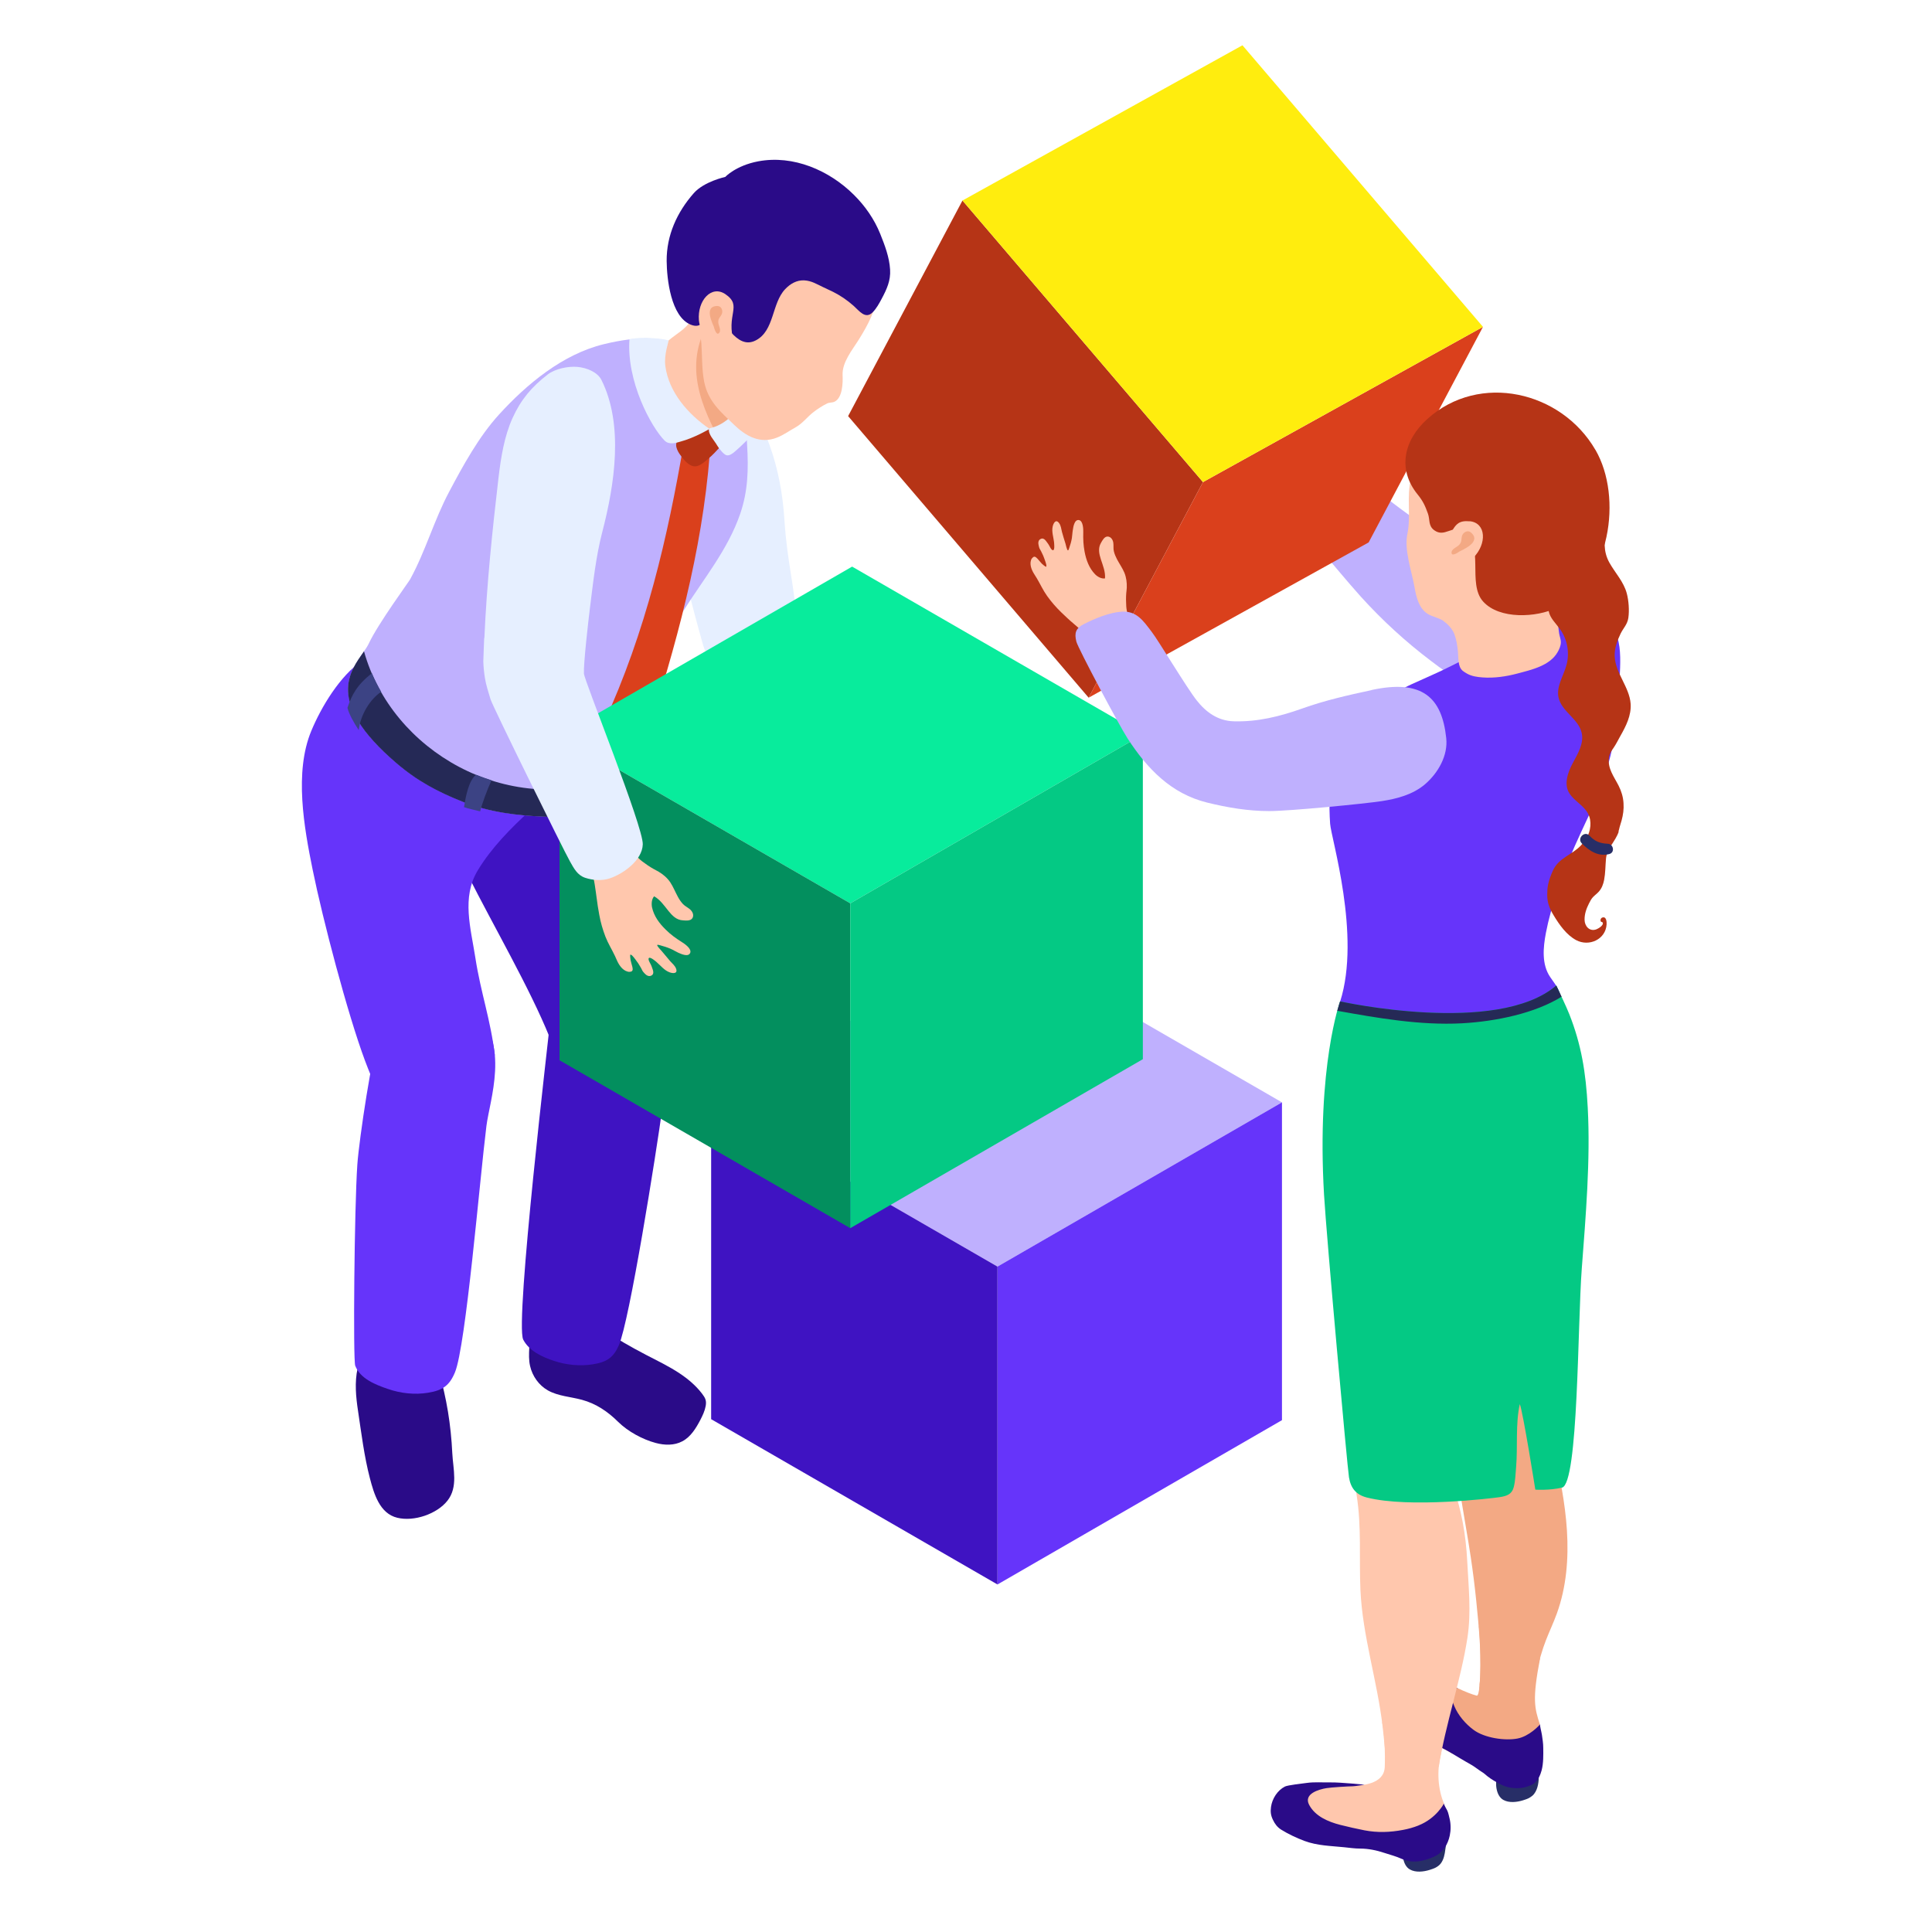 <svg width="128" height="128" viewBox="0 0 128 128" fill="none" xmlns="http://www.w3.org/2000/svg">
<path d="M66.086 83.915L47.115 72.964L65.969 62.084L84.934 73.034L66.086 83.915Z" fill="#BFB0FE"/>
<path d="M84.934 73.034L66.086 83.915V104.975L84.934 94.089V73.034Z" fill="#6634FA"/>
<path d="M47.115 72.964L66.086 83.915V104.975L47.115 94.024V72.964Z" fill="#3F13C2"/>
<path d="M46.596 42.793C45.767 39.828 45.271 37.913 44.296 33.103C44.033 31.807 43.958 30.453 44.104 29.134C44.249 27.803 44.798 26.729 45.557 25.614C45.901 25.107 46.357 24.575 46.97 24.529C47.53 24.488 48.014 24.873 48.406 25.264C50.746 27.616 51.762 31.148 51.966 34.387C52.159 37.405 52.643 38.637 52.812 41.666C52.842 42.244 52.912 42.857 52.83 43.435C52.427 46.172 51.919 45.799 50.215 44.719C49.38 44.188 47.057 44.404 46.602 42.793H46.596Z" fill="#E6EFFF"/>
<path d="M60.418 56.416C59.333 56.539 58.171 55.699 57.295 54.986C55.176 53.27 47.372 46.219 46.508 42.285C46.292 41.293 47.367 40.878 48.201 40.184C48.826 39.658 52.276 40.691 52.923 41.474C53.939 42.699 59.064 48.642 61.772 52.634C62.128 53.159 62.479 53.737 62.502 54.327C62.537 55.272 61.264 56.329 60.424 56.422L60.418 56.416Z" fill="#E6EFFF"/>
<path d="M28.308 88.683C28.285 88.917 28.518 89.32 28.594 89.536C28.746 89.962 28.945 90.4 29.067 90.832C29.593 92.653 29.873 94.375 29.966 96.283C30.019 97.334 30.363 98.513 29.645 99.424C28.945 100.311 27.427 100.825 26.324 100.556C25.145 100.276 24.771 98.945 24.503 97.924C24.129 96.488 23.942 94.958 23.721 93.481C23.58 92.548 23.487 91.585 23.691 90.662C23.808 90.148 24.024 89.652 24.345 89.238C24.514 89.022 24.707 88.823 24.935 88.666C25.156 88.508 25.355 88.456 25.518 88.234C25.822 87.814 26.073 87.283 26.505 86.967C26.872 86.699 27.48 86.81 27.841 87.055C28.244 87.323 28.501 87.779 28.6 88.251C28.577 88.397 28.338 88.502 28.303 88.643C28.303 88.654 28.303 88.666 28.297 88.678L28.308 88.683Z" fill="#2A0B88"/>
<path d="M37.28 86.46C37.724 86.722 38.132 87.043 38.57 87.312C39.002 87.58 39.451 87.784 39.877 88.059C40.817 88.672 41.792 89.238 42.79 89.757C43.543 90.148 44.314 90.516 45.026 90.989C45.58 91.357 46.094 91.789 46.502 92.32C46.724 92.612 46.818 92.781 46.754 93.149C46.695 93.476 46.549 93.785 46.398 94.077C46.106 94.631 45.761 95.198 45.207 95.489C44.675 95.775 44.028 95.758 43.444 95.6C42.568 95.367 41.605 94.841 40.957 94.205C40.269 93.522 39.498 92.997 38.553 92.74C37.8 92.536 36.988 92.501 36.305 92.121C35.704 91.783 35.272 91.176 35.12 90.505C34.939 89.722 35.179 88.899 35.044 88.1C34.957 87.592 36.008 87.102 36.089 86.57C36.154 86.121 35.406 85.718 35.827 85.631C36.299 85.531 36.795 85.671 37.204 85.928L37.286 86.454L37.28 86.46Z" fill="#2A0B88"/>
<path d="M36.422 67.898L44.057 69.964C44.29 71.196 44.028 72.357 43.899 73.303C43.456 76.531 41.704 87.534 40.998 89.133C40.642 89.938 40.21 90.242 39.282 90.388C38.424 90.528 37.531 90.434 36.714 90.166C35.932 89.909 35.056 89.512 34.665 88.753C34.099 87.65 36.404 68.207 36.422 67.892V67.898Z" fill="#3F13C2"/>
<path d="M41.383 57.198C41.769 58.95 44.448 69.316 44.051 71.289C43.561 73.723 37.63 73.706 37.403 72.048C36.702 66.9 29.552 57.017 28.7 52.167C27.824 47.188 35.354 41.835 36.807 41.053C37.741 45.904 39.644 49.266 41.378 57.198H41.383Z" fill="#3F13C2"/>
<path d="M32.225 74.616C31.787 78.107 30.865 89.191 30.141 90.925C29.779 91.795 29.33 92.116 28.361 92.273C27.474 92.419 26.534 92.314 25.682 92.016C24.865 91.736 23.861 91.339 23.534 90.481C23.388 90.09 23.475 80.05 23.674 77.161C23.791 75.468 24.707 69.433 25.075 68.902C25.781 67.886 25.384 63.672 25.384 63.672C25.384 63.672 30.503 65.966 31.449 66.894C33.795 69.211 32.447 72.853 32.225 74.61V74.616Z" fill="#6634FA"/>
<path d="M37.117 48.735C37.391 48.951 37.753 47.783 38.062 48.577C38.214 48.962 37.852 49.202 37.706 49.494C37.478 49.949 37.449 50.556 37.309 51.046C36.988 52.184 35.984 52.914 35.144 53.679C33.865 54.846 32.552 56.171 31.653 57.665C30.567 59.463 31.192 61.495 31.495 63.462C31.846 65.75 32.517 67.6 32.78 69.9C32.803 70.122 26.376 75.229 26.026 74.476C25.372 73.075 24.724 71.727 24.182 70.273C23.02 67.156 21.38 60.899 20.715 57.625C20.142 54.805 19.489 51.163 20.621 48.431C21.287 46.826 22.518 44.783 23.995 43.767C24.759 43.242 25.612 42.74 26.423 42.267C26.54 42.197 28.034 41.491 28.028 41.433C28.448 46.353 33.322 45.787 37.105 48.735H37.117Z" fill="#6634FA"/>
<path d="M27.194 38.339C28.192 36.512 28.775 34.422 29.756 32.584C30.678 30.844 31.729 28.924 33.06 27.465C34.898 25.451 37.274 23.466 40.012 22.801C42.177 22.275 44.389 22.135 46.275 23.449C47.197 24.096 48.37 25.019 48.872 25.999C49.433 27.097 49.427 28.323 49.497 29.461C49.596 31.113 49.555 32.543 49.036 34.054C48.219 36.43 46.59 38.38 45.271 40.481C43.958 42.577 42.889 44.707 41.932 47.007C41.564 47.894 41.138 48.793 40.882 49.715C40.607 50.708 40.706 52.003 40.158 52.897C39.358 54.192 37.473 54.151 36.159 54.105C34.286 54.035 32.4 53.807 30.643 53.107C28.991 52.447 27.614 51.706 26.236 50.527C20.849 45.898 23.814 43.948 24.433 42.635C25.057 41.304 27.088 38.549 27.199 38.339H27.194Z" fill="#BFB0FE"/>
<path d="M39.965 47.988C40.321 48.548 40.736 49.213 41.086 49.768C42.107 48.904 42.154 48.822 43.129 47.935C45.142 41.532 46.736 35.438 47.11 28.825C46.386 29.064 46.024 29.181 45.294 29.414C44.244 35.526 42.825 41.789 39.971 47.982L39.965 47.988Z" fill="#DA401C"/>
<path d="M24.112 43.155C23.207 44.468 21.503 46.47 26.23 50.533C27.608 51.718 28.985 52.459 30.637 53.113C32.394 53.813 34.28 54.041 36.153 54.111C37.467 54.157 39.352 54.198 40.152 52.903C40.391 52.517 40.496 52.05 40.578 51.566C33.574 54.117 25.968 49.797 24.117 43.155H24.112Z" fill="#252956"/>
<path d="M25.256 45.834C25.028 45.437 24.818 45.028 24.637 44.602C23.633 45.396 23.3 46.056 23.02 46.896C23.137 47.34 23.417 47.836 23.767 48.373C23.89 47.316 24.549 46.301 25.256 45.834Z" fill="#3C4384"/>
<path d="M31.531 51.332C31.046 51.747 30.859 52.745 30.743 53.475C31.046 53.586 31.501 53.673 31.811 53.755C31.951 53.2 32.266 52.36 32.564 51.694C32.254 51.595 31.828 51.449 31.531 51.327V51.332Z" fill="#3C4384"/>
<path d="M56.332 59.849L75.717 48.659L56.455 37.539L37.07 48.729L56.332 59.849Z" fill="#08EC9C"/>
<path d="M37.07 48.729L56.332 59.848V81.37L37.07 70.244V48.729Z" fill="#038F5E"/>
<path d="M75.717 48.659L56.332 59.849V81.37L75.717 70.174V48.659Z" fill="#04C984"/>
<path d="M41.705 64.384C41.932 64.384 41.938 64.25 41.897 64.063C41.862 63.917 41.81 63.771 41.78 63.619C41.78 63.602 41.71 63.222 41.78 63.246C41.868 63.269 41.932 63.362 41.99 63.427C42.072 63.52 42.136 63.625 42.212 63.724C42.282 63.806 42.329 63.905 42.388 63.993C42.452 64.092 42.492 64.168 42.539 64.267C42.574 64.349 42.644 64.425 42.703 64.489C42.819 64.617 42.989 64.728 43.164 64.629C43.403 64.489 43.216 64.191 43.164 64.004C43.135 63.894 42.895 63.578 42.989 63.473C43.076 63.374 43.444 63.689 43.508 63.748C43.771 63.975 44.01 64.285 44.349 64.413C44.559 64.495 44.909 64.53 44.798 64.197C44.728 63.975 44.541 63.841 44.395 63.672C44.209 63.456 44.028 63.234 43.841 63.012C43.794 62.96 43.508 62.662 43.543 62.609C43.572 62.574 43.707 62.621 43.736 62.627C43.969 62.691 44.197 62.761 44.419 62.855C44.594 62.931 44.757 63.036 44.932 63.117C45.119 63.199 45.598 63.427 45.726 63.135C45.843 62.86 45.364 62.534 45.178 62.417C44.786 62.172 44.436 61.921 44.109 61.594C43.683 61.179 43.327 60.701 43.199 60.117C43.152 59.884 43.17 59.562 43.339 59.382C43.736 59.609 43.981 59.971 44.285 60.35C44.535 60.66 44.816 60.952 45.236 60.975C45.434 60.987 45.755 61.033 45.878 60.823C45.989 60.625 45.884 60.403 45.732 60.263C45.58 60.123 45.382 60.041 45.242 59.889C45.108 59.743 45.002 59.586 44.909 59.411C44.74 59.101 44.605 58.757 44.413 58.465C44.214 58.167 43.94 57.934 43.637 57.753C43.526 57.689 43.415 57.636 43.304 57.572C43.041 57.426 42.79 57.251 42.551 57.07C41.868 56.556 41.453 55.64 40.864 55.004C40.333 54.432 39.796 55.004 39.37 55.477C39.008 55.885 38.891 56.253 38.938 56.79C38.979 57.263 39.189 57.677 39.306 58.127C39.387 58.436 39.428 58.775 39.475 59.096C39.492 59.212 39.51 59.323 39.522 59.44C39.568 59.831 39.632 60.216 39.702 60.602C39.79 61.098 39.93 61.582 40.111 62.055C40.286 62.504 40.537 62.901 40.741 63.333C40.794 63.45 40.846 63.567 40.899 63.684C41.051 64.01 41.331 64.384 41.722 64.39L41.705 64.384Z" fill="#FFC7AD"/>
<path d="M32.091 42.273C32.248 38.712 32.616 35.175 33.031 31.62C33.188 30.307 33.41 28.9 33.959 27.692C34.513 26.472 35.219 25.637 36.288 24.809C36.772 24.435 37.63 24.254 38.243 24.307C38.897 24.359 39.597 24.674 39.843 25.165C41.331 28.13 40.724 32.087 39.907 35.228C39.481 36.868 39.3 38.567 39.09 40.242C38.984 41.077 38.652 43.995 38.687 44.625C38.71 45.098 42.627 54.776 42.586 55.943C42.551 57.006 41.284 57.899 40.391 58.197C39.877 58.366 39.282 58.325 38.768 58.156C38.249 57.981 38.027 57.537 37.764 57.076C37.327 56.305 32.639 46.797 32.499 46.33C32.365 45.88 32.196 45.373 32.126 44.911C32.068 44.555 32.032 44.188 32.021 43.826C32.021 43.645 32.068 42.606 32.079 42.261L32.091 42.273Z" fill="#E6EFFF"/>
<path d="M44.039 25.171C44.331 25.9 44.798 26.571 45.335 27.155C45.913 27.791 46.952 29.011 47.915 28.527C48.213 28.381 48.487 28.177 48.738 27.949C50.011 26.776 50.647 24.703 49.987 23.139C49.695 22.439 49.147 21.832 48.604 21.312C48.149 20.863 47.652 20.005 46.911 20.092C46.502 20.139 46.252 20.39 46.065 20.694C45.965 20.857 45.878 21.015 45.79 21.184C45.481 21.785 44.792 22.124 44.29 22.561C44.098 22.725 43.852 22.859 43.707 23.069C43.275 23.694 43.788 24.564 44.045 25.171H44.039Z" fill="#FFC7AD"/>
<path d="M47.664 20.331C48.02 20.6 48.318 21.032 48.604 21.312C49.147 21.832 49.695 22.439 49.987 23.139C50.647 24.703 50.011 26.782 48.738 27.949C48.487 28.177 48.213 28.381 47.915 28.527C47.746 28.614 47.571 28.632 47.396 28.626C46.006 25.923 45.312 23.192 47.664 20.337V20.331Z" fill="#F3A984"/>
<path d="M47.956 29.239C47.927 29.449 47.67 29.642 47.541 29.788C47.273 30.091 46.969 30.371 46.648 30.622C46.473 30.757 46.275 30.891 46.047 30.897C45.633 30.897 45.288 30.441 45.067 30.138C44.956 29.986 44.874 29.84 44.821 29.659C44.652 29.087 45.364 28.667 45.866 28.585C46.158 28.538 46.403 28.498 46.689 28.433C47.016 28.363 47.541 28.334 47.728 28.661C47.81 28.807 47.962 29.023 47.956 29.239Z" fill="#B63416"/>
<path d="M46.97 28.375C46.9 28.789 47.314 29.151 47.518 29.519C47.612 29.677 47.933 30.109 48.131 30.161C48.33 30.214 48.563 30.027 48.697 29.91C49.684 29.052 50.553 28.066 51.155 26.898C51.347 26.53 51.295 25.894 51.137 25.486C50.997 25.118 50.571 24.844 50.18 24.826C49.76 24.803 49.339 25.439 49.304 25.812C49.182 27.155 48.032 28.194 46.97 28.381V28.375Z" fill="#E6EFFF"/>
<path d="M47.01 28.416C47.01 28.416 46.03 29.006 45.067 29.262C44.827 29.326 44.349 29.507 44.033 29.192C43.135 28.293 41.494 25.246 41.705 22.468C41.705 22.468 42.323 22.345 43.059 22.392C43.66 22.427 44.144 22.48 44.29 22.573C44.302 22.661 43.981 23.501 44.08 24.248C44.308 25.976 45.569 27.43 47.01 28.416Z" fill="#E6EFFF"/>
<path d="M46.392 23.886C46.432 24.68 46.532 25.118 46.853 25.853C47.442 27.208 48.475 27.733 48.703 27.92L48.738 27.949C50.011 26.776 50.647 24.703 49.987 23.139C49.695 22.439 49.147 21.832 48.604 21.312C48.149 20.863 47.652 20.005 46.911 20.092C46.502 20.139 46.999 20.279 46.812 20.583C47.145 21.236 46.357 23.174 46.392 23.886Z" fill="#F3A984"/>
<path d="M45.72 15.107L57.074 14.448C57.523 15.189 57.85 16 57.996 16.853C58.136 17.687 58.2 18.545 58.136 19.392C58.048 20.53 57.5 21.528 56.91 22.48C56.455 23.209 55.789 23.991 55.824 24.855C55.848 25.351 55.824 26.355 55.293 26.612C55.141 26.688 54.949 26.653 54.791 26.735C54.511 26.869 54.143 27.108 53.898 27.301C53.49 27.61 53.186 28.042 52.731 28.299C52.31 28.532 51.913 28.824 51.458 29C50.361 29.42 49.427 28.906 48.639 28.147C47.746 27.289 46.911 26.589 46.654 25.293C46.491 24.464 46.526 23.606 46.468 22.76C46.409 21.907 45.989 21.038 45.586 20.302C45.358 19.894 44.938 19.52 44.81 19.065C44.705 18.685 44.985 18.318 45.072 17.956C45.306 16.998 45.382 16.035 45.732 15.113L45.72 15.107Z" fill="#FFC7AD"/>
<path d="M52.024 19.152C51.12 20.092 51.318 21.907 50.075 22.55C49.415 22.894 48.884 22.52 48.435 22.024C48.184 21.744 47.985 21.441 47.851 21.09C47.74 20.793 47.781 20.326 47.629 20.057C47.25 19.38 47.034 20.174 46.876 20.612C46.672 21.178 46.508 21.808 45.767 21.511C44.442 20.979 44.179 18.47 44.168 17.29C44.156 15.592 44.851 14.062 45.966 12.796C46.648 12.025 48.049 11.722 48.049 11.722C48.049 11.722 48.75 10.969 50.232 10.689C52.556 10.251 54.943 11.284 56.577 12.913C57.319 13.648 57.926 14.524 58.317 15.493C58.62 16.251 58.924 17.039 58.971 17.862C59.017 18.592 58.749 19.164 58.416 19.789C58.252 20.098 58.066 20.442 57.815 20.693C57.33 21.178 56.922 20.588 56.56 20.267C56.122 19.882 55.708 19.596 55.188 19.333C54.978 19.228 54.756 19.135 54.546 19.03C54.126 18.831 53.764 18.598 53.279 18.575C52.783 18.551 52.357 18.802 52.024 19.152Z" fill="#2A0B88"/>
<path d="M48.061 19.491C47.139 18.861 46.193 19.911 46.304 21.219C46.339 21.604 46.538 22.042 46.666 22.404C47.524 24.885 48.89 23.554 48.639 22.731C48.055 20.822 49.223 20.285 48.061 19.491Z" fill="#FFC7AD"/>
<path d="M47.302 21.668C47.255 21.511 46.573 20.273 47.53 20.273C47.798 20.273 47.915 20.577 47.822 20.805C47.775 20.921 47.676 21.015 47.623 21.131C47.594 21.201 47.588 21.277 47.588 21.353C47.588 21.558 47.822 21.89 47.629 22.077C47.46 22.24 47.326 21.762 47.296 21.668H47.302Z" fill="#F3A984"/>
<path d="M84.908 30.405C84.464 30.819 83.921 31.345 84.009 31.934C84.097 32.506 84.593 32.781 84.931 33.207C85.217 33.563 85.457 33.942 85.748 34.304C86.735 35.53 87.751 36.732 88.772 37.929C89.233 38.472 89.694 39.015 90.173 39.546C91.574 41.093 93.121 42.511 94.778 43.766C95.42 44.25 96.471 45.079 97.294 45.202C98.106 45.324 98.759 44.834 99.302 44.227C100.265 43.147 100.826 41.682 100.248 40.293C99.676 38.898 98.514 38.034 97.399 37.123C95.012 35.18 92.403 33.645 90.155 31.549C89.496 30.936 88.784 30.119 87.926 29.751C86.939 29.331 85.719 29.646 85.001 30.312L84.908 30.399V30.405Z" fill="#BFB0FE"/>
<path d="M63.766 13.285L56.19 27.568L72.125 46.223L79.701 31.94L63.766 13.285Z" fill="#B63416"/>
<path d="M79.701 31.94L72.125 46.223L90.675 35.938L98.251 21.655L79.701 31.94Z" fill="#DA401C"/>
<path d="M63.766 13.285L79.701 31.94L98.251 21.655L82.316 3L63.766 13.285Z" fill="#FFED0E"/>
<path d="M92.298 112.859C92.595 112.17 92.945 111.073 93.71 110.764C94.276 110.536 94.889 110.886 95.403 111.213C95.975 111.581 97.177 112.176 97.837 112.34C98.175 112.421 98.1 108.295 97.977 107.746L102.034 109.865C101.503 112.614 101.672 113.174 102.022 114.248L101.859 114.523V116.034H96.232V116.192C95.957 116.029 95.677 115.871 95.391 115.737C94.644 115.381 93.839 115.153 93.103 114.78C92.63 114.54 92.14 114.167 92.105 113.635C92.088 113.367 92.198 113.104 92.303 112.859H92.298Z" fill="#F3A984"/>
<path d="M101.917 116.852C101.917 116.881 101.929 116.916 101.929 116.951C101.958 117.161 101.952 117.371 101.952 117.581C101.952 118.007 101.911 118.498 101.637 118.854C101.549 118.971 101.421 119.052 101.304 119.122C101.182 119.187 101.036 119.233 100.907 119.274C100.499 119.402 99.973 119.461 99.594 119.245C99.115 118.971 99.022 118.142 99.209 117.535C99.419 116.846 99.851 116.7 100.37 116.653C100.82 116.607 101.257 116.612 101.707 116.653C101.864 116.665 101.9 116.735 101.917 116.858V116.852Z" fill="#272E67"/>
<path d="M102.022 114.248C101.975 114.324 101.316 115.03 100.54 115.182C99.699 115.345 98.351 115.141 97.638 114.616C97.102 114.225 96.605 113.647 96.349 113.028C96.249 112.789 96.115 112.474 96.162 112.205C96.185 112.065 96.43 111.82 96.576 111.872C96.173 111.668 95.788 111.458 95.409 111.213C94.895 110.886 94.276 110.536 93.716 110.763C92.951 111.073 92.601 112.164 92.303 112.859C92.198 113.104 92.088 113.367 92.105 113.635C92.14 114.166 92.63 114.54 93.103 114.779C93.844 115.153 94.65 115.38 95.397 115.736C95.852 115.952 96.29 116.221 96.722 116.484C96.991 116.647 97.265 116.799 97.534 116.956C97.755 117.091 97.942 117.248 98.158 117.383C98.292 117.464 98.415 117.569 98.537 117.674C98.806 117.89 99.121 118.065 99.43 118.223C99.857 118.445 100.353 118.509 100.82 118.451C100.954 118.433 101.1 118.398 101.228 118.351C101.392 118.287 101.538 118.241 101.672 118.124C101.917 117.902 102.057 117.593 102.139 117.283C102.261 116.805 102.25 116.285 102.244 115.795C102.244 115.503 102.197 115.223 102.156 114.937C102.139 114.808 102.098 114.68 102.075 114.546C102.069 114.505 102.016 114.277 102.034 114.248H102.022Z" fill="#2A0B88"/>
<path d="M98.03 111.645C97.872 112.801 98.403 112.164 98.771 112.538C99.629 113.402 100.575 113.332 101.281 112.713C101.649 112.316 101.625 111.668 101.73 111.16C102.186 108.843 102.664 108.219 103.143 106.905C103.779 105.154 103.931 103.263 103.814 101.401C103.697 99.545 103.318 97.712 102.921 95.897C102.822 95.447 102.676 94.957 102.705 94.49C102.723 94.186 102.857 93.906 102.88 93.603C102.962 92.639 102.466 91.688 102.402 90.737C102.361 90.118 102.39 89.429 102.045 88.886C101.427 87.917 99.985 87.777 98.952 88.285C98.158 88.67 97.417 89.318 96.926 90.054C96.448 90.766 96.407 91.822 96.36 92.663C96.302 93.702 96.308 94.741 96.378 95.774C96.547 98.255 97.072 100.695 97.44 103.152C97.586 104.127 97.709 105.107 97.808 106.088C97.965 107.571 98.211 110.244 98.018 111.645H98.03Z" fill="#F3A984"/>
<path d="M106.26 51.553C106.92 49.609 107.264 47.56 107.287 45.511C107.305 43.941 107.743 41.606 105.904 40.737C104.929 40.276 103.511 40.55 102.618 41.052C102.326 41.215 101.176 41.764 100.902 41.875C99.29 42.552 97.715 43.322 96.156 44.116C95.286 44.56 94.382 44.934 93.5 45.342C92.187 45.949 91.23 46.766 90.29 47.864C89.519 48.763 88.807 49.72 88.451 50.864C88.06 52.119 88.037 53.28 88.124 54.576C88.188 55.533 90.179 61.972 88.79 66.35C88.34 67.774 88.364 68.556 89.677 69.764C90.36 70.395 91.224 70.091 92.035 70.009C92.911 69.922 93.704 70.179 94.609 70.132C96.991 70.004 99.746 69.811 101.859 68.591C102.676 68.118 103.388 67.412 103.423 66.42C103.446 65.678 103.09 65.299 102.705 64.733C102.127 63.886 102.238 62.772 102.419 61.814C102.594 60.898 102.851 59.999 103.149 59.117C103.493 58.084 103.884 57.063 104.328 56.065C104.888 54.792 105.524 53.555 106.021 52.259C106.108 52.031 106.196 51.798 106.272 51.564L106.26 51.553Z" fill="#6634FA"/>
<path d="M89.852 95.575C89.846 95.412 89.899 94.11 89.805 94.064L95.029 96.912C95.642 97.064 95.981 97.712 96.203 98.301C96.821 99.942 97.119 101.687 97.207 103.426C97.294 105.136 97.481 106.783 97.224 108.487C96.804 111.265 95.753 114.289 95.321 117.062L91.86 116.752C91.749 115.97 91.697 115.176 91.603 114.394C91.247 111.353 90.272 108.394 90.132 105.341C90.039 103.228 90.214 101.167 89.881 99.066C89.776 98.395 89.899 97.77 89.916 97.099C89.928 96.591 89.875 96.083 89.846 95.575H89.852Z" fill="#FFC7AD"/>
<path d="M103.341 39.884C103.493 40.001 103.359 40.281 103.3 40.492C103.166 40.964 103.225 41.472 103.295 41.951C103.324 42.155 103.417 42.365 103.411 42.564C103.406 42.785 103.306 43.013 103.195 43.206C102.682 44.11 101.45 44.379 100.528 44.624C99.792 44.822 98.981 44.939 98.222 44.881C97.889 44.858 97.504 44.805 97.207 44.636C97.107 44.577 97.002 44.519 96.915 44.449C96.57 44.169 96.635 43.591 96.594 43.2C96.559 42.791 96.5 42.4 96.354 42.009C96.162 41.501 95.642 41.151 95.642 41.151C95.642 41.151 98.777 40.626 100.3 40.346C101.129 40.194 101.958 40.048 102.787 39.896C102.898 39.879 103.038 39.826 103.149 39.832C103.23 39.832 103.289 39.855 103.33 39.884H103.341Z" fill="#FFC7AD"/>
<path d="M94.469 30.101C94.014 30.551 93.646 31.07 93.483 31.707C93.173 32.909 93.494 34.164 93.243 35.372C93.021 36.429 93.518 37.806 93.71 38.869C93.827 39.54 93.996 40.293 94.574 40.661C94.918 40.882 95.362 40.929 95.689 41.174C95.887 41.326 96.273 41.484 96.46 41.653C97.008 42.155 97.86 42.079 98.543 42.05C99.226 42.021 99.968 41.974 100.621 41.74C101.859 41.297 102.752 40.234 103.563 39.196C110.2 30.708 98.829 25.782 94.481 30.101H94.469Z" fill="#FFC7AD"/>
<path d="M105.699 29.804C103.446 25.916 98.018 24.644 94.562 27.761C92.986 29.185 92.584 31.105 93.915 32.751C94.276 33.195 94.416 33.504 94.603 34.024C94.749 34.427 94.615 34.829 95.018 35.127C95.718 35.641 96.203 34.754 96.932 35.185C98.403 36.061 97.177 38.658 98.263 39.855C99.343 41.052 101.8 40.917 103.131 40.27C106.68 38.542 107.526 32.956 105.705 29.809L105.699 29.804Z" fill="#B63416"/>
<path d="M97.37 34.532C98.467 34.637 98.526 36.032 97.609 36.954C97.341 37.223 96.909 37.427 96.588 37.626C94.364 38.968 94.171 37.089 94.883 36.627C96.535 35.553 95.992 34.404 97.376 34.538L97.37 34.532Z" fill="#FFC7AD"/>
<path d="M96.705 36.534C96.845 36.44 98.21 35.915 97.446 35.273C97.236 35.098 96.938 35.261 96.862 35.501C96.821 35.629 96.839 35.763 96.798 35.892C96.775 35.968 96.728 36.032 96.681 36.09C96.541 36.254 96.138 36.364 96.168 36.639C96.197 36.884 96.617 36.592 96.699 36.534H96.705Z" fill="#F3A984"/>
<path d="M95.666 119.484C95.275 118.562 95.169 117.336 95.479 116.145C95.531 115.947 95.485 115.258 95.561 115.065L91.562 114.09C91.731 114.622 91.778 116.332 91.743 117.073C91.691 118.211 90.255 118.311 89.373 118.328C88.65 118.34 87.926 118.299 87.202 118.281L85.819 119.023L86.274 120.389C87.733 121.521 89.134 121.889 90.85 122.192C92.333 122.455 93.418 123.179 94.918 122.449C95.403 122.216 95.829 122.122 95.952 121.597C96.156 120.716 96.004 120.324 95.654 119.49L95.666 119.484Z" fill="#FFC7AD"/>
<path d="M95.934 121.439C95.905 121.807 95.8 122.157 95.759 122.519C95.718 122.852 95.654 123.202 95.45 123.465C95.362 123.582 95.234 123.669 95.117 123.733C94.994 123.797 94.848 123.844 94.72 123.885C94.311 124.013 93.786 124.072 93.407 123.856C92.928 123.587 92.835 122.753 93.021 122.146C93.231 121.457 93.663 121.311 94.183 121.264C94.615 121.223 95.012 121.206 95.438 121.258C95.578 121.276 95.724 121.235 95.934 121.439Z" fill="#272E67"/>
<path d="M93.979 120.943C93.652 121.072 93.307 121.171 92.957 121.235C92.099 121.399 91.259 121.428 90.401 121.264C89.864 121.159 89.327 121.037 88.795 120.903C87.996 120.698 87.138 120.336 86.735 119.578C86.344 118.842 87.383 118.55 87.879 118.469C88.194 118.416 89.356 118.346 89.618 118.346C89.782 118.346 90.406 118.241 90.406 118.241C90.406 118.241 88.76 118.077 88.188 118.089C87.645 118.101 87.109 118.048 86.572 118.124C86.303 118.159 85.317 118.27 85.13 118.363C84.628 118.62 84.283 119.169 84.207 119.718C84.161 120.039 84.196 120.284 84.336 120.57C84.459 120.833 84.622 121.054 84.879 121.218C85.357 121.515 85.894 121.766 86.42 121.965C87.289 122.286 88.153 122.292 89.058 122.385C89.403 122.42 89.753 122.473 90.103 122.473C90.663 122.473 91.212 122.589 91.737 122.765C92.111 122.887 92.496 122.986 92.858 123.15C93.576 123.477 94.335 123.319 95.035 122.998C95.59 122.747 95.928 122.193 96.051 121.609C96.127 121.247 96.127 120.85 96.039 120.488C95.993 120.307 95.963 120.126 95.887 119.957C95.852 119.875 95.636 119.548 95.671 119.478C95.671 119.478 95.175 120.465 93.984 120.938L93.979 120.943Z" fill="#2A0B88"/>
<path d="M107.246 55.09C107.042 55.732 106.458 56.205 106.4 56.899C106.359 57.372 106.365 57.833 106.277 58.3C106.219 58.586 106.126 58.843 105.933 59.065C105.816 59.199 105.664 59.304 105.542 59.433C105.425 59.555 105.349 59.713 105.273 59.859C105.104 60.191 104.976 60.553 104.982 60.933C104.982 61.347 105.297 61.733 105.752 61.575C105.869 61.534 106.26 61.318 106.184 61.125C106.161 61.073 106.091 61.096 106.061 61.055C106.003 60.956 106.061 60.816 106.166 60.787C106.429 60.705 106.452 61.079 106.441 61.248C106.377 62.246 105.273 62.736 104.427 62.287C103.785 61.948 103.306 61.26 102.939 60.653C102.664 60.203 102.507 59.812 102.507 59.287C102.507 59.059 102.518 58.837 102.565 58.61C102.629 58.283 102.746 57.991 102.88 57.687C103.254 56.835 104.159 56.637 104.742 56.012C104.871 55.872 105.011 55.703 105.104 55.539C105.39 55.067 105.478 54.401 105.209 53.899C104.923 53.356 104.31 53.082 103.978 52.562C103.592 51.967 103.867 51.173 104.205 50.549C104.544 49.918 104.952 49.241 104.789 48.547C104.579 47.624 103.446 47.128 103.254 46.2C103.102 45.471 103.592 44.776 103.785 44.052C104.001 43.252 103.843 42.359 103.359 41.688C103.085 41.303 102.699 40.964 102.606 40.497C102.448 39.663 103.324 38.933 103.289 38.087C103.265 37.427 102.717 36.925 102.279 36.441C101.935 36.055 101.643 35.577 101.707 35.034C101.76 34.631 101.94 34.053 102.18 33.738C102.997 32.67 104.976 32.028 105.98 33.189C106.464 33.755 106.575 34.24 106.435 34.964C106.277 35.775 106.207 36.516 106.622 37.269C107.001 37.952 107.573 38.536 107.778 39.312C107.906 39.791 107.953 40.439 107.883 40.935C107.818 41.373 107.556 41.6 107.369 41.98C107.141 42.453 106.954 42.961 106.978 43.498C107.03 44.607 107.953 45.517 108.034 46.626C108.087 47.403 107.719 48.12 107.346 48.774C107.205 49.025 107.071 49.3 106.908 49.539C106.768 49.737 106.633 49.93 106.598 50.181C106.493 50.911 106.931 51.448 107.24 52.06C107.421 52.416 107.538 52.802 107.562 53.205C107.591 53.607 107.538 53.981 107.433 54.366C107.381 54.559 107.311 54.745 107.27 54.938C107.258 54.991 107.246 55.037 107.229 55.09H107.246Z" fill="#B63416"/>
<path d="M87.721 79.156C87.225 70.628 88.784 66.344 88.784 66.344C88.784 66.344 99.191 68.655 103.108 65.293C103.341 65.795 103.773 66.688 103.972 67.196C104.766 69.21 105.069 71.042 105.192 73.383C105.378 76.868 105.057 80.598 104.795 84.076C104.52 87.678 104.573 98.307 103.487 98.558C102.653 98.757 101.719 98.692 101.719 98.692C101.719 98.692 100.907 93.567 100.691 93.025C100.394 94.367 100.563 95.832 100.446 97.204C100.405 97.648 100.399 98.097 100.289 98.529C100.166 99.002 99.828 99.118 99.361 99.189C98.905 99.259 93.372 99.936 90.547 99.212C89.846 99.031 89.49 98.599 89.373 97.875C89.257 97.134 87.885 81.958 87.721 79.156Z" fill="#04C984"/>
<path d="M88.597 66.968C88.708 66.559 88.784 66.344 88.784 66.344C88.784 66.344 99.191 68.655 103.108 65.293C103.201 65.491 103.324 65.76 103.458 66.034C101.713 67.126 99.121 67.674 96.845 67.797C94.078 67.943 91.235 67.441 88.603 66.968H88.597Z" fill="#252956"/>
<path d="M68.377 36.995C68.494 36.814 68.611 36.878 68.734 37.013C68.833 37.118 68.92 37.234 69.019 37.34C69.031 37.351 69.3 37.602 69.317 37.538C69.341 37.456 69.305 37.357 69.282 37.275C69.253 37.164 69.201 37.053 69.165 36.943C69.136 36.843 69.084 36.756 69.043 36.662C68.996 36.563 68.961 36.487 68.903 36.394C68.856 36.324 68.833 36.225 68.815 36.143C68.774 35.979 68.774 35.787 68.95 35.705C69.189 35.588 69.323 35.892 69.446 36.038C69.516 36.12 69.644 36.476 69.772 36.452C69.895 36.435 69.837 35.979 69.831 35.898C69.79 35.571 69.667 35.221 69.743 34.882C69.79 34.672 69.942 34.374 70.152 34.637C70.292 34.812 70.304 35.028 70.356 35.232C70.426 35.495 70.508 35.752 70.59 36.014C70.607 36.079 70.689 36.464 70.753 36.464C70.8 36.464 70.829 36.33 70.841 36.3C70.916 36.084 70.981 35.863 71.016 35.641C71.045 35.46 71.045 35.279 71.08 35.098C71.109 34.905 71.185 34.403 71.483 34.456C71.763 34.508 71.775 35.063 71.769 35.267C71.757 35.705 71.775 36.114 71.856 36.546C71.961 37.1 72.154 37.637 72.551 38.046C72.709 38.209 72.977 38.361 73.21 38.32C73.24 37.882 73.082 37.503 72.936 37.059C72.819 36.697 72.738 36.324 72.936 35.979C73.03 35.816 73.164 35.536 73.391 35.547C73.607 35.559 73.73 35.764 73.759 35.956C73.788 36.149 73.748 36.347 73.8 36.54C73.847 36.721 73.917 36.884 74.004 37.053C74.162 37.351 74.366 37.637 74.495 37.947C74.623 38.262 74.664 38.6 74.652 38.939C74.646 39.061 74.629 39.178 74.617 39.301C74.594 39.587 74.6 39.879 74.617 40.165C74.67 40.976 75.178 41.787 75.37 42.587C75.545 43.311 74.81 43.439 74.209 43.521C73.689 43.597 73.339 43.492 72.942 43.176C72.586 42.896 72.37 42.511 72.072 42.184C71.868 41.957 71.617 41.746 71.389 41.542C71.308 41.472 71.226 41.396 71.138 41.326C70.852 41.087 70.584 40.83 70.315 40.573C69.971 40.24 69.656 39.879 69.376 39.487C69.107 39.114 68.926 38.705 68.693 38.314C68.628 38.209 68.564 38.11 68.5 38.005C68.319 37.713 68.167 37.299 68.372 36.978L68.377 36.995Z" fill="#FFC7AD"/>
<path d="M90.862 45.716C94.224 44.986 95.531 46.194 95.817 48.903C95.94 50.047 95.292 51.197 94.422 51.95C93.623 52.638 92.566 52.919 91.545 53.076C90.406 53.251 85.445 53.736 84.097 53.736C82.69 53.736 81.341 53.508 79.981 53.175C77.588 52.586 76.001 50.928 74.699 48.914C74.168 48.097 71.43 42.972 71.313 42.511C71.168 41.939 71.267 41.624 71.815 41.344C72.528 40.982 73.496 40.579 74.302 40.526C75.3 40.462 75.732 41.11 76.304 41.863C76.748 42.435 78.598 45.529 79.281 46.399C79.906 47.192 80.694 47.759 81.738 47.788C83.314 47.834 84.797 47.467 86.274 46.941C87.791 46.399 89.297 46.06 90.873 45.721L90.862 45.716Z" fill="#BFB0FE"/>
<path d="M105.303 55.358C105.653 55.744 106.003 55.878 106.522 55.901C106.902 55.919 107.007 56.485 106.616 56.584C105.886 56.771 105.291 56.374 104.795 55.872C104.468 55.539 104.993 55.02 105.303 55.364V55.358Z" fill="#272E67"/>
</svg>
